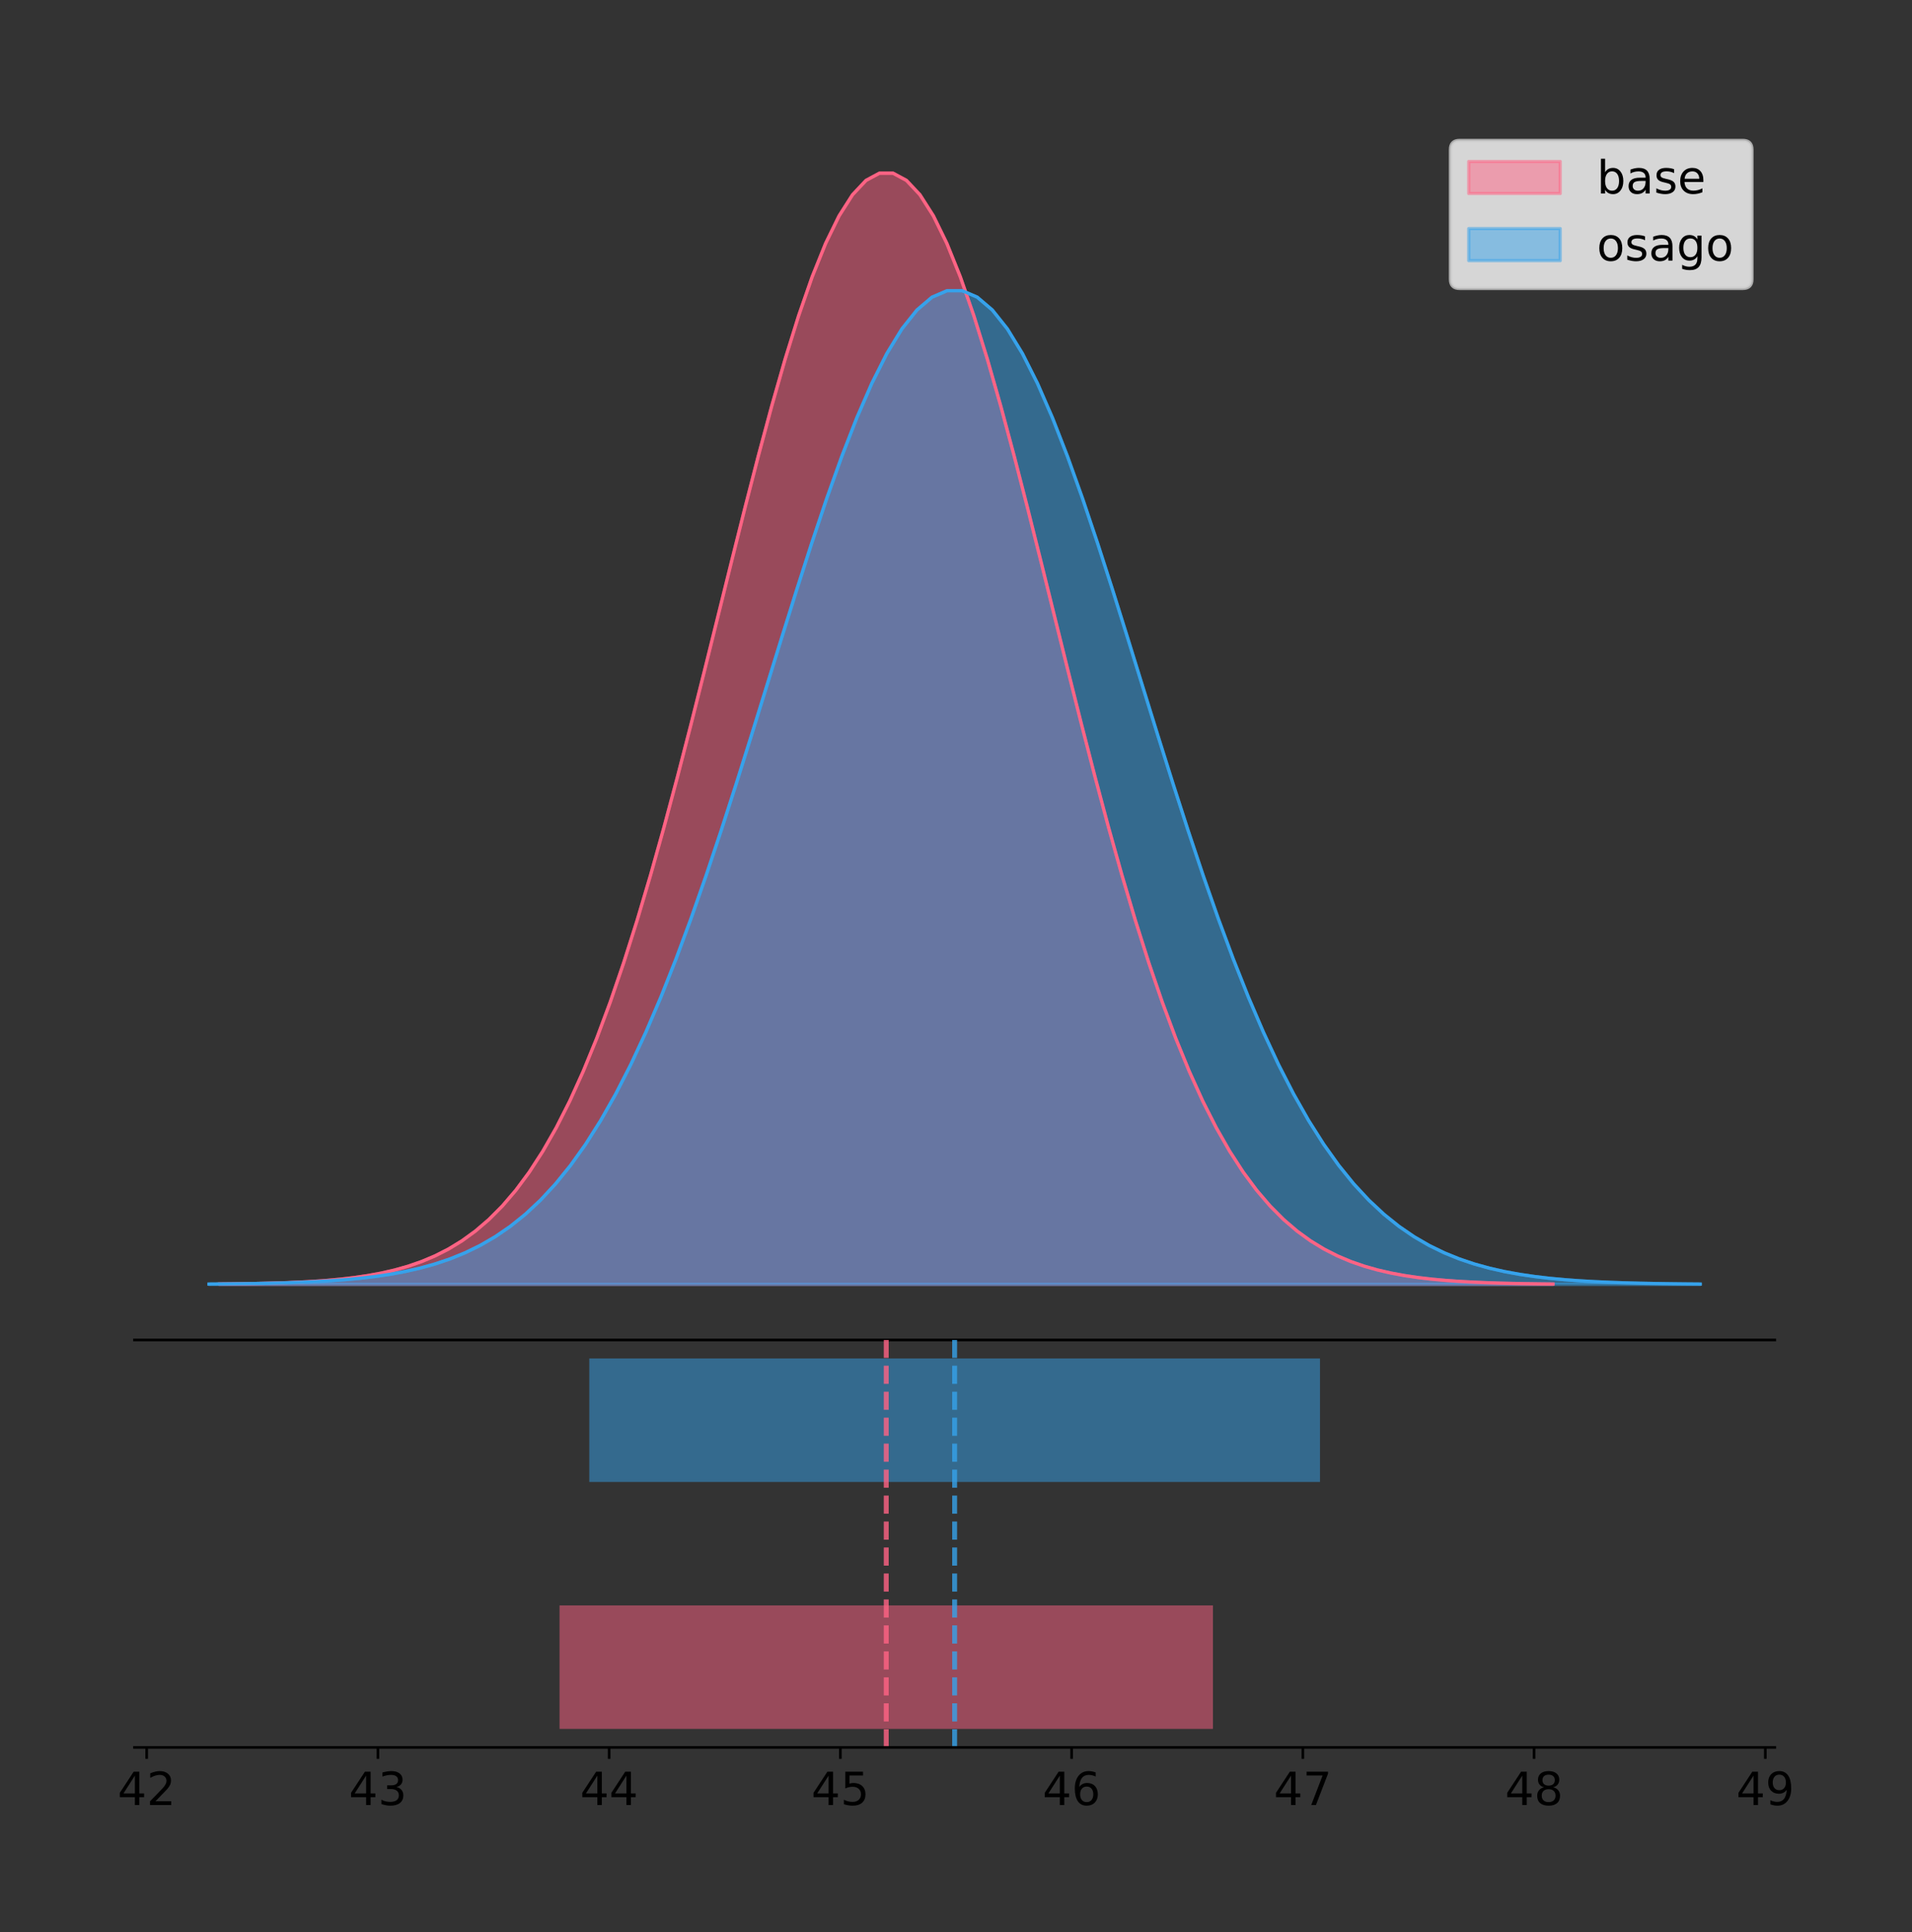 <?xml version="1.0" encoding="utf-8" standalone="no"?>
<!DOCTYPE svg PUBLIC "-//W3C//DTD SVG 1.1//EN"
  "http://www.w3.org/Graphics/SVG/1.1/DTD/svg11.dtd">
<!-- Created with matplotlib (https://matplotlib.org/) -->
<svg height="591.509pt" version="1.1" viewBox="0 0 585.382 591.509" width="585.382pt" xmlns="http://www.w3.org/2000/svg" xmlns:xlink="http://www.w3.org/1999/xlink">
 <rect x="0" y="0" width="585.382" height="591.509" fill="#333333" stroke="none"/>
 <defs>
  <style type="text/css">
*{stroke-linecap:butt;stroke-linejoin:round;}
  </style>
 </defs>
 <g id="figure_1">
  <g id="patch_1">
   <path d="M 0 591.509 
L 585.382 591.509 
L 585.382 0 
L 0 0 
z
" style="fill:none;"/>
  </g>
  <g id="axes_1">
   <g id="patch_2">
    <path d="M 41.173 410.22 
L 543.373 410.22 
L 543.373 36 
L 41.173 36 
z
" style="fill:none;"/>
   </g>
   <g id="PolyCollection_1">
    <defs>
     <path d="M 67.206 -198.299 
L 67.206 -198.414 
L 71.33 -198.457 
L 75.453 -198.515 
L 79.577 -198.592 
L 83.701 -198.694 
L 87.825 -198.829 
L 91.948 -199.006 
L 96.072 -199.235 
L 100.196 -199.53 
L 104.32 -199.907 
L 108.443 -200.387 
L 112.567 -200.993 
L 116.691 -201.751 
L 120.815 -202.695 
L 124.938 -203.86 
L 129.062 -205.288 
L 133.186 -207.025 
L 137.31 -209.123 
L 141.433 -211.638 
L 145.557 -214.631 
L 149.681 -218.165 
L 153.805 -222.307 
L 157.929 -227.124 
L 162.052 -232.681 
L 166.176 -239.043 
L 170.3 -246.268 
L 174.424 -254.407 
L 178.547 -263.499 
L 182.671 -273.572 
L 186.795 -284.635 
L 190.919 -296.68 
L 195.042 -309.675 
L 199.166 -323.567 
L 203.29 -338.274 
L 207.414 -353.69 
L 211.537 -369.68 
L 215.661 -386.086 
L 219.785 -402.724 
L 223.909 -419.387 
L 228.032 -435.851 
L 232.156 -451.881 
L 236.28 -467.231 
L 240.404 -481.653 
L 244.528 -494.905 
L 248.651 -506.757 
L 252.775 -516.994 
L 256.899 -525.428 
L 261.023 -531.9 
L 265.146 -536.285 
L 269.27 -538.499 
L 273.394 -538.499 
L 277.518 -536.285 
L 281.641 -531.9 
L 285.765 -525.428 
L 289.889 -516.994 
L 294.013 -506.757 
L 298.136 -494.905 
L 302.26 -481.653 
L 306.384 -467.231 
L 310.508 -451.881 
L 314.631 -435.851 
L 318.755 -419.387 
L 322.879 -402.724 
L 327.003 -386.086 
L 331.127 -369.68 
L 335.25 -353.69 
L 339.374 -338.274 
L 343.498 -323.567 
L 347.622 -309.675 
L 351.745 -296.68 
L 355.869 -284.635 
L 359.993 -273.572 
L 364.117 -263.499 
L 368.24 -254.407 
L 372.364 -246.268 
L 376.488 -239.043 
L 380.612 -232.681 
L 384.735 -227.124 
L 388.859 -222.307 
L 392.983 -218.165 
L 397.107 -214.631 
L 401.23 -211.638 
L 405.354 -209.123 
L 409.478 -207.025 
L 413.602 -205.288 
L 417.726 -203.86 
L 421.849 -202.695 
L 425.973 -201.751 
L 430.097 -200.993 
L 434.221 -200.387 
L 438.344 -199.907 
L 442.468 -199.53 
L 446.592 -199.235 
L 450.716 -199.006 
L 454.839 -198.829 
L 458.963 -198.694 
L 463.087 -198.592 
L 467.211 -198.515 
L 471.334 -198.457 
L 475.458 -198.414 
L 475.458 -198.299 
L 475.458 -198.299 
L 471.334 -198.299 
L 467.211 -198.299 
L 463.087 -198.299 
L 458.963 -198.299 
L 454.839 -198.299 
L 450.716 -198.299 
L 446.592 -198.299 
L 442.468 -198.299 
L 438.344 -198.299 
L 434.221 -198.299 
L 430.097 -198.299 
L 425.973 -198.299 
L 421.849 -198.299 
L 417.726 -198.299 
L 413.602 -198.299 
L 409.478 -198.299 
L 405.354 -198.299 
L 401.23 -198.299 
L 397.107 -198.299 
L 392.983 -198.299 
L 388.859 -198.299 
L 384.735 -198.299 
L 380.612 -198.299 
L 376.488 -198.299 
L 372.364 -198.299 
L 368.24 -198.299 
L 364.117 -198.299 
L 359.993 -198.299 
L 355.869 -198.299 
L 351.745 -198.299 
L 347.622 -198.299 
L 343.498 -198.299 
L 339.374 -198.299 
L 335.25 -198.299 
L 331.127 -198.299 
L 327.003 -198.299 
L 322.879 -198.299 
L 318.755 -198.299 
L 314.631 -198.299 
L 310.508 -198.299 
L 306.384 -198.299 
L 302.26 -198.299 
L 298.136 -198.299 
L 294.013 -198.299 
L 289.889 -198.299 
L 285.765 -198.299 
L 281.641 -198.299 
L 277.518 -198.299 
L 273.394 -198.299 
L 269.27 -198.299 
L 265.146 -198.299 
L 261.023 -198.299 
L 256.899 -198.299 
L 252.775 -198.299 
L 248.651 -198.299 
L 244.528 -198.299 
L 240.404 -198.299 
L 236.28 -198.299 
L 232.156 -198.299 
L 228.032 -198.299 
L 223.909 -198.299 
L 219.785 -198.299 
L 215.661 -198.299 
L 211.537 -198.299 
L 207.414 -198.299 
L 203.29 -198.299 
L 199.166 -198.299 
L 195.042 -198.299 
L 190.919 -198.299 
L 186.795 -198.299 
L 182.671 -198.299 
L 178.547 -198.299 
L 174.424 -198.299 
L 170.3 -198.299 
L 166.176 -198.299 
L 162.052 -198.299 
L 157.929 -198.299 
L 153.805 -198.299 
L 149.681 -198.299 
L 145.557 -198.299 
L 141.433 -198.299 
L 137.31 -198.299 
L 133.186 -198.299 
L 129.062 -198.299 
L 124.938 -198.299 
L 120.815 -198.299 
L 116.691 -198.299 
L 112.567 -198.299 
L 108.443 -198.299 
L 104.32 -198.299 
L 100.196 -198.299 
L 96.072 -198.299 
L 91.948 -198.299 
L 87.825 -198.299 
L 83.701 -198.299 
L 79.577 -198.299 
L 75.453 -198.299 
L 71.33 -198.299 
L 67.206 -198.299 
z
" id="mdcf0fedbae" style="stroke:#ff6384;stroke-opacity:0.5;"/>
    </defs>
    <g clip-path="url(#p0f350b3cc1)">
     <use style="fill:#ff6384;fill-opacity:0.5;stroke:#ff6384;stroke-opacity:0.5;" x="0" xlink:href="#mdcf0fedbae" y="591.509"/>
    </g>
   </g>
   <g id="PolyCollection_2">
    <defs>
     <path d="M 64 -198.299 
L 64 -198.402 
L 68.612 -198.44 
L 73.224 -198.492 
L 77.835 -198.561 
L 82.447 -198.653 
L 87.058 -198.773 
L 91.67 -198.931 
L 96.281 -199.136 
L 100.893 -199.4 
L 105.505 -199.737 
L 110.116 -200.166 
L 114.728 -200.708 
L 119.339 -201.386 
L 123.951 -202.23 
L 128.562 -203.272 
L 133.174 -204.548 
L 137.786 -206.102 
L 142.397 -207.978 
L 147.009 -210.227 
L 151.62 -212.904 
L 156.232 -216.064 
L 160.843 -219.768 
L 165.455 -224.075 
L 170.067 -229.044 
L 174.678 -234.733 
L 179.29 -241.194 
L 183.901 -248.472 
L 188.513 -256.602 
L 193.124 -265.61 
L 197.736 -275.503 
L 202.348 -286.273 
L 206.959 -297.894 
L 211.571 -310.316 
L 216.182 -323.468 
L 220.794 -337.253 
L 225.405 -351.552 
L 230.017 -366.222 
L 234.629 -381.1 
L 239.24 -396 
L 243.852 -410.723 
L 248.463 -425.057 
L 253.075 -438.783 
L 257.686 -451.68 
L 262.298 -463.531 
L 266.91 -474.129 
L 271.521 -483.283 
L 276.133 -490.825 
L 280.744 -496.612 
L 285.356 -500.533 
L 289.967 -502.513 
L 294.579 -502.513 
L 299.191 -500.533 
L 303.802 -496.612 
L 308.414 -490.825 
L 313.025 -483.283 
L 317.637 -474.129 
L 322.248 -463.531 
L 326.86 -451.68 
L 331.472 -438.783 
L 336.083 -425.057 
L 340.695 -410.723 
L 345.306 -396 
L 349.918 -381.1 
L 354.529 -366.222 
L 359.141 -351.552 
L 363.753 -337.253 
L 368.364 -323.468 
L 372.976 -310.316 
L 377.587 -297.894 
L 382.199 -286.273 
L 386.81 -275.503 
L 391.422 -265.61 
L 396.034 -256.602 
L 400.645 -248.472 
L 405.257 -241.194 
L 409.868 -234.733 
L 414.48 -229.044 
L 419.091 -224.075 
L 423.703 -219.768 
L 428.315 -216.064 
L 432.926 -212.904 
L 437.538 -210.227 
L 442.149 -207.978 
L 446.761 -206.102 
L 451.372 -204.548 
L 455.984 -203.272 
L 460.596 -202.23 
L 465.207 -201.386 
L 469.819 -200.708 
L 474.43 -200.166 
L 479.042 -199.737 
L 483.653 -199.4 
L 488.265 -199.136 
L 492.877 -198.931 
L 497.488 -198.773 
L 502.1 -198.653 
L 506.711 -198.561 
L 511.323 -198.492 
L 515.934 -198.44 
L 520.546 -198.402 
L 520.546 -198.299 
L 520.546 -198.299 
L 515.934 -198.299 
L 511.323 -198.299 
L 506.711 -198.299 
L 502.1 -198.299 
L 497.488 -198.299 
L 492.877 -198.299 
L 488.265 -198.299 
L 483.653 -198.299 
L 479.042 -198.299 
L 474.43 -198.299 
L 469.819 -198.299 
L 465.207 -198.299 
L 460.596 -198.299 
L 455.984 -198.299 
L 451.372 -198.299 
L 446.761 -198.299 
L 442.149 -198.299 
L 437.538 -198.299 
L 432.926 -198.299 
L 428.315 -198.299 
L 423.703 -198.299 
L 419.091 -198.299 
L 414.48 -198.299 
L 409.868 -198.299 
L 405.257 -198.299 
L 400.645 -198.299 
L 396.034 -198.299 
L 391.422 -198.299 
L 386.81 -198.299 
L 382.199 -198.299 
L 377.587 -198.299 
L 372.976 -198.299 
L 368.364 -198.299 
L 363.753 -198.299 
L 359.141 -198.299 
L 354.529 -198.299 
L 349.918 -198.299 
L 345.306 -198.299 
L 340.695 -198.299 
L 336.083 -198.299 
L 331.472 -198.299 
L 326.86 -198.299 
L 322.248 -198.299 
L 317.637 -198.299 
L 313.025 -198.299 
L 308.414 -198.299 
L 303.802 -198.299 
L 299.191 -198.299 
L 294.579 -198.299 
L 289.967 -198.299 
L 285.356 -198.299 
L 280.744 -198.299 
L 276.133 -198.299 
L 271.521 -198.299 
L 266.91 -198.299 
L 262.298 -198.299 
L 257.686 -198.299 
L 253.075 -198.299 
L 248.463 -198.299 
L 243.852 -198.299 
L 239.24 -198.299 
L 234.629 -198.299 
L 230.017 -198.299 
L 225.405 -198.299 
L 220.794 -198.299 
L 216.182 -198.299 
L 211.571 -198.299 
L 206.959 -198.299 
L 202.348 -198.299 
L 197.736 -198.299 
L 193.124 -198.299 
L 188.513 -198.299 
L 183.901 -198.299 
L 179.29 -198.299 
L 174.678 -198.299 
L 170.067 -198.299 
L 165.455 -198.299 
L 160.843 -198.299 
L 156.232 -198.299 
L 151.62 -198.299 
L 147.009 -198.299 
L 142.397 -198.299 
L 137.786 -198.299 
L 133.174 -198.299 
L 128.562 -198.299 
L 123.951 -198.299 
L 119.339 -198.299 
L 114.728 -198.299 
L 110.116 -198.299 
L 105.505 -198.299 
L 100.893 -198.299 
L 96.281 -198.299 
L 91.67 -198.299 
L 87.058 -198.299 
L 82.447 -198.299 
L 77.835 -198.299 
L 73.224 -198.299 
L 68.612 -198.299 
L 64 -198.299 
z
" id="m8566796363" style="stroke:#36a2eb;stroke-opacity:0.5;"/>
    </defs>
    <g clip-path="url(#p0f350b3cc1)">
     <use style="fill:#36a2eb;fill-opacity:0.5;stroke:#36a2eb;stroke-opacity:0.5;" x="0" xlink:href="#m8566796363" y="591.509"/>
    </g>
   </g>
   <g id="line2d_1">
    <path clip-path="url(#p0f350b3cc1)" d="M 67.206 393.096 
L 71.33 393.053 
L 75.453 392.995 
L 79.577 392.918 
L 83.701 392.815 
L 87.825 392.68 
L 91.948 392.504 
L 96.072 392.275 
L 100.196 391.98 
L 104.32 391.602 
L 108.443 391.122 
L 112.567 390.516 
L 116.691 389.758 
L 120.815 388.814 
L 124.938 387.65 
L 129.062 386.222 
L 133.186 384.485 
L 137.31 382.386 
L 141.433 379.871 
L 145.557 376.878 
L 149.681 373.344 
L 153.805 369.202 
L 157.929 364.386 
L 162.052 358.828 
L 166.176 352.466 
L 170.3 345.241 
L 174.424 337.103 
L 178.547 328.01 
L 182.671 317.937 
L 186.795 306.874 
L 190.919 294.829 
L 195.042 281.834 
L 199.166 267.942 
L 203.29 253.235 
L 207.414 237.82 
L 211.537 221.829 
L 215.661 205.423 
L 219.785 188.786 
L 223.909 172.123 
L 228.032 155.658 
L 232.156 139.628 
L 236.28 124.279 
L 240.404 109.857 
L 244.528 96.604 
L 248.651 84.752 
L 252.775 74.515 
L 256.899 66.081 
L 261.023 59.61 
L 265.146 55.224 
L 269.27 53.01 
L 273.394 53.01 
L 277.518 55.224 
L 281.641 59.61 
L 285.765 66.081 
L 289.889 74.515 
L 294.013 84.752 
L 298.136 96.604 
L 302.26 109.857 
L 306.384 124.279 
L 310.508 139.628 
L 314.631 155.658 
L 318.755 172.123 
L 322.879 188.786 
L 327.003 205.423 
L 331.127 221.829 
L 335.25 237.82 
L 339.374 253.235 
L 343.498 267.942 
L 347.622 281.834 
L 351.745 294.829 
L 355.869 306.874 
L 359.993 317.937 
L 364.117 328.01 
L 368.24 337.103 
L 372.364 345.241 
L 376.488 352.466 
L 380.612 358.828 
L 384.735 364.386 
L 388.859 369.202 
L 392.983 373.344 
L 397.107 376.878 
L 401.23 379.871 
L 405.354 382.386 
L 409.478 384.485 
L 413.602 386.222 
L 417.726 387.65 
L 421.849 388.814 
L 425.973 389.758 
L 430.097 390.516 
L 434.221 391.122 
L 438.344 391.602 
L 442.468 391.98 
L 446.592 392.275 
L 450.716 392.504 
L 454.839 392.68 
L 458.963 392.815 
L 463.087 392.918 
L 467.211 392.995 
L 471.334 393.053 
L 475.458 393.096 
" style="fill:none;stroke:#ff6384;stroke-linecap:square;"/>
   </g>
   <g id="line2d_2">
    <path clip-path="url(#p0f350b3cc1)" d="M 64 393.108 
L 68.612 393.069 
L 73.224 393.018 
L 77.835 392.948 
L 82.447 392.857 
L 87.058 392.736 
L 91.67 392.578 
L 96.281 392.374 
L 100.893 392.11 
L 105.505 391.772 
L 110.116 391.343 
L 114.728 390.801 
L 119.339 390.123 
L 123.951 389.279 
L 128.562 388.238 
L 133.174 386.961 
L 137.786 385.408 
L 142.397 383.531 
L 147.009 381.282 
L 151.62 378.606 
L 156.232 375.445 
L 160.843 371.742 
L 165.455 367.435 
L 170.067 362.465 
L 174.678 356.776 
L 179.29 350.315 
L 183.901 343.038 
L 188.513 334.907 
L 193.124 325.9 
L 197.736 316.007 
L 202.348 305.236 
L 206.959 293.615 
L 211.571 281.193 
L 216.182 268.042 
L 220.794 254.257 
L 225.405 239.958 
L 230.017 225.287 
L 234.629 210.41 
L 239.24 195.509 
L 243.852 180.786 
L 248.463 166.452 
L 253.075 152.726 
L 257.686 139.829 
L 262.298 127.979 
L 266.91 117.381 
L 271.521 108.226 
L 276.133 100.685 
L 280.744 94.898 
L 285.356 90.976 
L 289.967 88.996 
L 294.579 88.996 
L 299.191 90.976 
L 303.802 94.898 
L 308.414 100.685 
L 313.025 108.226 
L 317.637 117.381 
L 322.248 127.979 
L 326.86 139.829 
L 331.472 152.726 
L 336.083 166.452 
L 340.695 180.786 
L 345.306 195.509 
L 349.918 210.41 
L 354.529 225.287 
L 359.141 239.958 
L 363.753 254.257 
L 368.364 268.042 
L 372.976 281.193 
L 377.587 293.615 
L 382.199 305.236 
L 386.81 316.007 
L 391.422 325.9 
L 396.034 334.907 
L 400.645 343.038 
L 405.257 350.315 
L 409.868 356.776 
L 414.48 362.465 
L 419.091 367.435 
L 423.703 371.742 
L 428.315 375.445 
L 432.926 378.606 
L 437.538 381.282 
L 442.149 383.531 
L 446.761 385.408 
L 451.372 386.961 
L 455.984 388.238 
L 460.596 389.279 
L 465.207 390.123 
L 469.819 390.801 
L 474.43 391.343 
L 479.042 391.772 
L 483.653 392.11 
L 488.265 392.374 
L 492.877 392.578 
L 497.488 392.736 
L 502.1 392.857 
L 506.711 392.948 
L 511.323 393.018 
L 515.934 393.069 
L 520.546 393.108 
" style="fill:none;stroke:#36a2eb;stroke-linecap:square;"/>
   </g>
   <g id="patch_3">
    <path d="M 41.173 410.22 
L 543.373 410.22 
" style="fill:none;stroke:#000000;stroke-linecap:square;stroke-linejoin:miter;stroke-width:0.8;"/>
   </g>
   <g id="legend_1">
    <g id="patch_4">
     <path d="M 446.88 88.299 
L 533.573 88.299 
Q 536.373 88.299 536.373 85.499 
L 536.373 45.8 
Q 536.373 43 533.573 43 
L 446.88 43 
Q 444.08 43 444.08 45.8 
L 444.08 85.499 
Q 444.08 88.299 446.88 88.299 
z
" style="fill:#ffffff;opacity:0.8;stroke:#cccccc;stroke-linejoin:miter;"/>
    </g>
    <g id="patch_5">
     <path d="M 449.68 59.238 
L 477.68 59.238 
L 477.68 49.438 
L 449.68 49.438 
z
" style="fill:#ff6384;opacity:0.5;stroke:#ff6384;stroke-linejoin:miter;"/>
    </g>
    <g id="text_1">
     <!-- base -->
     <defs>
      <path d="M 48.688 27.297 
Q 48.688 37.203 44.609 42.844 
Q 40.531 48.484 33.406 48.484 
Q 26.266 48.484 22.188 42.844 
Q 18.109 37.203 18.109 27.297 
Q 18.109 17.391 22.188 11.75 
Q 26.266 6.109 33.406 6.109 
Q 40.531 6.109 44.609 11.75 
Q 48.688 17.391 48.688 27.297 
z
M 18.109 46.391 
Q 20.953 51.266 25.266 53.625 
Q 29.594 56 35.594 56 
Q 45.562 56 51.781 48.094 
Q 58.016 40.188 58.016 27.297 
Q 58.016 14.406 51.781 6.484 
Q 45.562 -1.422 35.594 -1.422 
Q 29.594 -1.422 25.266 0.953 
Q 20.953 3.328 18.109 8.203 
L 18.109 0 
L 9.078 0 
L 9.078 75.984 
L 18.109 75.984 
z
" id="DejaVuSans-98"/>
      <path d="M 34.281 27.484 
Q 23.391 27.484 19.188 25 
Q 14.984 22.516 14.984 16.5 
Q 14.984 11.719 18.141 8.906 
Q 21.297 6.109 26.703 6.109 
Q 34.188 6.109 38.703 11.406 
Q 43.219 16.703 43.219 25.484 
L 43.219 27.484 
z
M 52.203 31.203 
L 52.203 0 
L 43.219 0 
L 43.219 8.297 
Q 40.141 3.328 35.547 0.953 
Q 30.953 -1.422 24.312 -1.422 
Q 15.922 -1.422 10.953 3.297 
Q 6 8.016 6 15.922 
Q 6 25.141 12.172 29.828 
Q 18.359 34.516 30.609 34.516 
L 43.219 34.516 
L 43.219 35.406 
Q 43.219 41.609 39.141 45 
Q 35.062 48.391 27.688 48.391 
Q 23 48.391 18.547 47.266 
Q 14.109 46.141 10.016 43.891 
L 10.016 52.203 
Q 14.938 54.109 19.578 55.047 
Q 24.219 56 28.609 56 
Q 40.484 56 46.344 49.844 
Q 52.203 43.703 52.203 31.203 
z
" id="DejaVuSans-97"/>
      <path d="M 44.281 53.078 
L 44.281 44.578 
Q 40.484 46.531 36.375 47.5 
Q 32.281 48.484 27.875 48.484 
Q 21.188 48.484 17.844 46.438 
Q 14.5 44.391 14.5 40.281 
Q 14.5 37.156 16.891 35.375 
Q 19.281 33.594 26.516 31.984 
L 29.594 31.297 
Q 39.156 29.25 43.188 25.516 
Q 47.219 21.781 47.219 15.094 
Q 47.219 7.469 41.188 3.016 
Q 35.156 -1.422 24.609 -1.422 
Q 20.219 -1.422 15.453 -0.562 
Q 10.688 0.297 5.422 2 
L 5.422 11.281 
Q 10.406 8.688 15.234 7.391 
Q 20.062 6.109 24.812 6.109 
Q 31.156 6.109 34.562 8.281 
Q 37.984 10.453 37.984 14.406 
Q 37.984 18.062 35.516 20.016 
Q 33.062 21.969 24.703 23.781 
L 21.578 24.516 
Q 13.234 26.266 9.516 29.906 
Q 5.812 33.547 5.812 39.891 
Q 5.812 47.609 11.281 51.797 
Q 16.75 56 26.812 56 
Q 31.781 56 36.172 55.266 
Q 40.578 54.547 44.281 53.078 
z
" id="DejaVuSans-115"/>
      <path d="M 56.203 29.594 
L 56.203 25.203 
L 14.891 25.203 
Q 15.484 15.922 20.484 11.062 
Q 25.484 6.203 34.422 6.203 
Q 39.594 6.203 44.453 7.469 
Q 49.312 8.734 54.109 11.281 
L 54.109 2.781 
Q 49.266 0.734 44.188 -0.344 
Q 39.109 -1.422 33.891 -1.422 
Q 20.797 -1.422 13.156 6.188 
Q 5.516 13.812 5.516 26.812 
Q 5.516 40.234 12.766 48.109 
Q 20.016 56 32.328 56 
Q 43.359 56 49.781 48.891 
Q 56.203 41.797 56.203 29.594 
z
M 47.219 32.234 
Q 47.125 39.594 43.094 43.984 
Q 39.062 48.391 32.422 48.391 
Q 24.906 48.391 20.391 44.141 
Q 15.875 39.891 15.188 32.172 
z
" id="DejaVuSans-101"/>
     </defs>
     <g transform="translate(488.88 59.238)scale(0.14 -0.14)">
      <use xlink:href="#DejaVuSans-98"/>
      <use x="63.477" xlink:href="#DejaVuSans-97"/>
      <use x="124.756" xlink:href="#DejaVuSans-115"/>
      <use x="176.855" xlink:href="#DejaVuSans-101"/>
     </g>
    </g>
    <g id="patch_6">
     <path d="M 449.68 79.787 
L 477.68 79.787 
L 477.68 69.987 
L 449.68 69.987 
z
" style="fill:#36a2eb;opacity:0.5;stroke:#36a2eb;stroke-linejoin:miter;"/>
    </g>
    <g id="text_2">
     <!-- osago -->
     <defs>
      <path d="M 30.609 48.391 
Q 23.391 48.391 19.188 42.75 
Q 14.984 37.109 14.984 27.297 
Q 14.984 17.484 19.156 11.844 
Q 23.344 6.203 30.609 6.203 
Q 37.797 6.203 41.984 11.859 
Q 46.188 17.531 46.188 27.297 
Q 46.188 37.016 41.984 42.703 
Q 37.797 48.391 30.609 48.391 
z
M 30.609 56 
Q 42.328 56 49.016 48.375 
Q 55.719 40.766 55.719 27.297 
Q 55.719 13.875 49.016 6.219 
Q 42.328 -1.422 30.609 -1.422 
Q 18.844 -1.422 12.172 6.219 
Q 5.516 13.875 5.516 27.297 
Q 5.516 40.766 12.172 48.375 
Q 18.844 56 30.609 56 
z
" id="DejaVuSans-111"/>
      <path d="M 45.406 27.984 
Q 45.406 37.75 41.375 43.109 
Q 37.359 48.484 30.078 48.484 
Q 22.859 48.484 18.828 43.109 
Q 14.797 37.75 14.797 27.984 
Q 14.797 18.266 18.828 12.891 
Q 22.859 7.516 30.078 7.516 
Q 37.359 7.516 41.375 12.891 
Q 45.406 18.266 45.406 27.984 
z
M 54.391 6.781 
Q 54.391 -7.172 48.188 -13.984 
Q 42 -20.797 29.203 -20.797 
Q 24.469 -20.797 20.266 -20.094 
Q 16.062 -19.391 12.109 -17.922 
L 12.109 -9.188 
Q 16.062 -11.328 19.922 -12.344 
Q 23.781 -13.375 27.781 -13.375 
Q 36.625 -13.375 41.016 -8.766 
Q 45.406 -4.156 45.406 5.172 
L 45.406 9.625 
Q 42.625 4.781 38.281 2.391 
Q 33.938 0 27.875 0 
Q 17.828 0 11.672 7.656 
Q 5.516 15.328 5.516 27.984 
Q 5.516 40.672 11.672 48.328 
Q 17.828 56 27.875 56 
Q 33.938 56 38.281 53.609 
Q 42.625 51.219 45.406 46.391 
L 45.406 54.688 
L 54.391 54.688 
z
" id="DejaVuSans-103"/>
     </defs>
     <g transform="translate(488.88 79.787)scale(0.14 -0.14)">
      <use xlink:href="#DejaVuSans-111"/>
      <use x="61.182" xlink:href="#DejaVuSans-115"/>
      <use x="113.281" xlink:href="#DejaVuSans-97"/>
      <use x="174.561" xlink:href="#DejaVuSans-103"/>
      <use x="238.037" xlink:href="#DejaVuSans-111"/>
     </g>
    </g>
   </g>
  </g>
  <g id="axes_2">
   <g id="patch_7">
    <path d="M 41.173 534.96 
L 543.373 534.96 
L 543.373 410.22 
L 41.173 410.22 
z
" style="fill:none;"/>
   </g>
   <g id="patch_8">
    <path clip-path="url(#p5c33099b64)" d="M 171.31 529.29 
L 371.354 529.29 
L 371.354 491.49 
L 171.31 491.49 
z
" style="fill:#ff6384;opacity:0.5;"/>
   </g>
   <g id="patch_9">
    <path clip-path="url(#p5c33099b64)" d="M 180.42 453.69 
L 404.127 453.69 
L 404.127 415.89 
L 180.42 415.89 
z
" style="fill:#36a2eb;opacity:0.5;"/>
   </g>
   <g id="matplotlib.axis_1">
    <g id="xtick_1">
     <g id="line2d_3">
      <defs>
       <path d="M 0 0 
L 0 3.5 
" id="m77f8970aec" style="stroke:#000000;stroke-width:0.8;"/>
      </defs>
      <g>
       <use style="stroke:#000000;stroke-width:0.8;" x="44.907" xlink:href="#m77f8970aec" y="534.96"/>
      </g>
     </g>
     <g id="text_3">
      <!-- 42 -->
      <defs>
       <path d="M 37.797 64.312 
L 12.891 25.391 
L 37.797 25.391 
z
M 35.203 72.906 
L 47.609 72.906 
L 47.609 25.391 
L 58.016 25.391 
L 58.016 17.188 
L 47.609 17.188 
L 47.609 0 
L 37.797 0 
L 37.797 17.188 
L 4.891 17.188 
L 4.891 26.703 
z
" id="DejaVuSans-52"/>
       <path d="M 19.188 8.297 
L 53.609 8.297 
L 53.609 0 
L 7.328 0 
L 7.328 8.297 
Q 12.938 14.109 22.625 23.891 
Q 32.328 33.688 34.812 36.531 
Q 39.547 41.844 41.422 45.531 
Q 43.312 49.219 43.312 52.781 
Q 43.312 58.594 39.234 62.25 
Q 35.156 65.922 28.609 65.922 
Q 23.969 65.922 18.812 64.312 
Q 13.672 62.703 7.812 59.422 
L 7.812 69.391 
Q 13.766 71.781 18.938 73 
Q 24.125 74.219 28.422 74.219 
Q 39.75 74.219 46.484 68.547 
Q 53.219 62.891 53.219 53.422 
Q 53.219 48.922 51.531 44.891 
Q 49.859 40.875 45.406 35.406 
Q 44.188 33.984 37.641 27.219 
Q 31.109 20.453 19.188 8.297 
z
" id="DejaVuSans-50"/>
      </defs>
      <g transform="translate(36 552.598)scale(0.14 -0.14)">
       <use xlink:href="#DejaVuSans-52"/>
       <use x="63.623" xlink:href="#DejaVuSans-50"/>
      </g>
     </g>
    </g>
    <g id="xtick_2">
     <g id="line2d_4">
      <g>
       <use style="stroke:#000000;stroke-width:0.8;" x="115.703" xlink:href="#m77f8970aec" y="534.96"/>
      </g>
     </g>
     <g id="text_4">
      <!-- 43 -->
      <defs>
       <path d="M 40.578 39.312 
Q 47.656 37.797 51.625 33 
Q 55.609 28.219 55.609 21.188 
Q 55.609 10.406 48.188 4.484 
Q 40.766 -1.422 27.094 -1.422 
Q 22.516 -1.422 17.656 -0.516 
Q 12.797 0.391 7.625 2.203 
L 7.625 11.719 
Q 11.719 9.328 16.594 8.109 
Q 21.484 6.891 26.812 6.891 
Q 36.078 6.891 40.938 10.547 
Q 45.797 14.203 45.797 21.188 
Q 45.797 27.641 41.281 31.266 
Q 36.766 34.906 28.719 34.906 
L 20.219 34.906 
L 20.219 43.016 
L 29.109 43.016 
Q 36.375 43.016 40.234 45.922 
Q 44.094 48.828 44.094 54.297 
Q 44.094 59.906 40.109 62.906 
Q 36.141 65.922 28.719 65.922 
Q 24.656 65.922 20.016 65.031 
Q 15.375 64.156 9.812 62.312 
L 9.812 71.094 
Q 15.438 72.656 20.344 73.438 
Q 25.25 74.219 29.594 74.219 
Q 40.828 74.219 47.359 69.109 
Q 53.906 64.016 53.906 55.328 
Q 53.906 49.266 50.438 45.094 
Q 46.969 40.922 40.578 39.312 
z
" id="DejaVuSans-51"/>
      </defs>
      <g transform="translate(106.795 552.598)scale(0.14 -0.14)">
       <use xlink:href="#DejaVuSans-52"/>
       <use x="63.623" xlink:href="#DejaVuSans-51"/>
      </g>
     </g>
    </g>
    <g id="xtick_3">
     <g id="line2d_5">
      <g>
       <use style="stroke:#000000;stroke-width:0.8;" x="186.498" xlink:href="#m77f8970aec" y="534.96"/>
      </g>
     </g>
     <g id="text_5">
      <!-- 44 -->
      <g transform="translate(177.591 552.598)scale(0.14 -0.14)">
       <use xlink:href="#DejaVuSans-52"/>
       <use x="63.623" xlink:href="#DejaVuSans-52"/>
      </g>
     </g>
    </g>
    <g id="xtick_4">
     <g id="line2d_6">
      <g>
       <use style="stroke:#000000;stroke-width:0.8;" x="257.293" xlink:href="#m77f8970aec" y="534.96"/>
      </g>
     </g>
     <g id="text_6">
      <!-- 45 -->
      <defs>
       <path d="M 10.797 72.906 
L 49.516 72.906 
L 49.516 64.594 
L 19.828 64.594 
L 19.828 46.734 
Q 21.969 47.469 24.109 47.828 
Q 26.266 48.188 28.422 48.188 
Q 40.625 48.188 47.75 41.5 
Q 54.891 34.812 54.891 23.391 
Q 54.891 11.625 47.562 5.094 
Q 40.234 -1.422 26.906 -1.422 
Q 22.312 -1.422 17.547 -0.641 
Q 12.797 0.141 7.719 1.703 
L 7.719 11.625 
Q 12.109 9.234 16.797 8.062 
Q 21.484 6.891 26.703 6.891 
Q 35.156 6.891 40.078 11.328 
Q 45.016 15.766 45.016 23.391 
Q 45.016 31 40.078 35.438 
Q 35.156 39.891 26.703 39.891 
Q 22.75 39.891 18.812 39.016 
Q 14.891 38.141 10.797 36.281 
z
" id="DejaVuSans-53"/>
      </defs>
      <g transform="translate(248.386 552.598)scale(0.14 -0.14)">
       <use xlink:href="#DejaVuSans-52"/>
       <use x="63.623" xlink:href="#DejaVuSans-53"/>
      </g>
     </g>
    </g>
    <g id="xtick_5">
     <g id="line2d_7">
      <g>
       <use style="stroke:#000000;stroke-width:0.8;" x="328.089" xlink:href="#m77f8970aec" y="534.96"/>
      </g>
     </g>
     <g id="text_7">
      <!-- 46 -->
      <defs>
       <path d="M 33.016 40.375 
Q 26.375 40.375 22.484 35.828 
Q 18.609 31.297 18.609 23.391 
Q 18.609 15.531 22.484 10.953 
Q 26.375 6.391 33.016 6.391 
Q 39.656 6.391 43.531 10.953 
Q 47.406 15.531 47.406 23.391 
Q 47.406 31.297 43.531 35.828 
Q 39.656 40.375 33.016 40.375 
z
M 52.594 71.297 
L 52.594 62.312 
Q 48.875 64.062 45.094 64.984 
Q 41.312 65.922 37.594 65.922 
Q 27.828 65.922 22.672 59.328 
Q 17.531 52.734 16.797 39.406 
Q 19.672 43.656 24.016 45.922 
Q 28.375 48.188 33.594 48.188 
Q 44.578 48.188 50.953 41.516 
Q 57.328 34.859 57.328 23.391 
Q 57.328 12.156 50.688 5.359 
Q 44.047 -1.422 33.016 -1.422 
Q 20.359 -1.422 13.672 8.266 
Q 6.984 17.969 6.984 36.375 
Q 6.984 53.656 15.188 63.938 
Q 23.391 74.219 37.203 74.219 
Q 40.922 74.219 44.703 73.484 
Q 48.484 72.75 52.594 71.297 
z
" id="DejaVuSans-54"/>
      </defs>
      <g transform="translate(319.181 552.598)scale(0.14 -0.14)">
       <use xlink:href="#DejaVuSans-52"/>
       <use x="63.623" xlink:href="#DejaVuSans-54"/>
      </g>
     </g>
    </g>
    <g id="xtick_6">
     <g id="line2d_8">
      <g>
       <use style="stroke:#000000;stroke-width:0.8;" x="398.884" xlink:href="#m77f8970aec" y="534.96"/>
      </g>
     </g>
     <g id="text_8">
      <!-- 47 -->
      <defs>
       <path d="M 8.203 72.906 
L 55.078 72.906 
L 55.078 68.703 
L 28.609 0 
L 18.312 0 
L 43.219 64.594 
L 8.203 64.594 
z
" id="DejaVuSans-55"/>
      </defs>
      <g transform="translate(389.976 552.598)scale(0.14 -0.14)">
       <use xlink:href="#DejaVuSans-52"/>
       <use x="63.623" xlink:href="#DejaVuSans-55"/>
      </g>
     </g>
    </g>
    <g id="xtick_7">
     <g id="line2d_9">
      <g>
       <use style="stroke:#000000;stroke-width:0.8;" x="469.679" xlink:href="#m77f8970aec" y="534.96"/>
      </g>
     </g>
     <g id="text_9">
      <!-- 48 -->
      <defs>
       <path d="M 31.781 34.625 
Q 24.75 34.625 20.719 30.859 
Q 16.703 27.094 16.703 20.516 
Q 16.703 13.922 20.719 10.156 
Q 24.75 6.391 31.781 6.391 
Q 38.812 6.391 42.859 10.172 
Q 46.922 13.969 46.922 20.516 
Q 46.922 27.094 42.891 30.859 
Q 38.875 34.625 31.781 34.625 
z
M 21.922 38.812 
Q 15.578 40.375 12.031 44.719 
Q 8.5 49.078 8.5 55.328 
Q 8.5 64.062 14.719 69.141 
Q 20.953 74.219 31.781 74.219 
Q 42.672 74.219 48.875 69.141 
Q 55.078 64.062 55.078 55.328 
Q 55.078 49.078 51.531 44.719 
Q 48 40.375 41.703 38.812 
Q 48.828 37.156 52.797 32.312 
Q 56.781 27.484 56.781 20.516 
Q 56.781 9.906 50.312 4.234 
Q 43.844 -1.422 31.781 -1.422 
Q 19.734 -1.422 13.25 4.234 
Q 6.781 9.906 6.781 20.516 
Q 6.781 27.484 10.781 32.312 
Q 14.797 37.156 21.922 38.812 
z
M 18.312 54.391 
Q 18.312 48.734 21.844 45.562 
Q 25.391 42.391 31.781 42.391 
Q 38.141 42.391 41.719 45.562 
Q 45.312 48.734 45.312 54.391 
Q 45.312 60.062 41.719 63.234 
Q 38.141 66.406 31.781 66.406 
Q 25.391 66.406 21.844 63.234 
Q 18.312 60.062 18.312 54.391 
z
" id="DejaVuSans-56"/>
      </defs>
      <g transform="translate(460.772 552.598)scale(0.14 -0.14)">
       <use xlink:href="#DejaVuSans-52"/>
       <use x="63.623" xlink:href="#DejaVuSans-56"/>
      </g>
     </g>
    </g>
    <g id="xtick_8">
     <g id="line2d_10">
      <g>
       <use style="stroke:#000000;stroke-width:0.8;" x="540.474" xlink:href="#m77f8970aec" y="534.96"/>
      </g>
     </g>
     <g id="text_10">
      <!-- 49 -->
      <defs>
       <path d="M 10.984 1.516 
L 10.984 10.5 
Q 14.703 8.734 18.5 7.812 
Q 22.312 6.891 25.984 6.891 
Q 35.75 6.891 40.891 13.453 
Q 46.047 20.016 46.781 33.406 
Q 43.953 29.203 39.594 26.953 
Q 35.25 24.703 29.984 24.703 
Q 19.047 24.703 12.672 31.312 
Q 6.297 37.938 6.297 49.422 
Q 6.297 60.641 12.938 67.422 
Q 19.578 74.219 30.609 74.219 
Q 43.266 74.219 49.922 64.516 
Q 56.594 54.828 56.594 36.375 
Q 56.594 19.141 48.406 8.859 
Q 40.234 -1.422 26.422 -1.422 
Q 22.703 -1.422 18.891 -0.688 
Q 15.094 0.047 10.984 1.516 
z
M 30.609 32.422 
Q 37.25 32.422 41.125 36.953 
Q 45.016 41.5 45.016 49.422 
Q 45.016 57.281 41.125 61.844 
Q 37.25 66.406 30.609 66.406 
Q 23.969 66.406 20.094 61.844 
Q 16.219 57.281 16.219 49.422 
Q 16.219 41.5 20.094 36.953 
Q 23.969 32.422 30.609 32.422 
z
" id="DejaVuSans-57"/>
      </defs>
      <g transform="translate(531.567 552.598)scale(0.14 -0.14)">
       <use xlink:href="#DejaVuSans-52"/>
       <use x="63.623" xlink:href="#DejaVuSans-57"/>
      </g>
     </g>
    </g>
   </g>
   <g id="line2d_11">
    <path clip-path="url(#p5c33099b64)" d="M 271.332 534.96 
L 271.332 410.22 
" style="fill:none;stroke:#ff6384;stroke-dasharray:5.55,2.4;stroke-dashoffset:0;stroke-opacity:0.8;stroke-width:1.5;"/>
   </g>
   <g id="line2d_12">
    <path clip-path="url(#p5c33099b64)" d="M 292.273 534.96 
L 292.273 410.22 
" style="fill:none;stroke:#36a2eb;stroke-dasharray:5.55,2.4;stroke-dashoffset:0;stroke-opacity:0.8;stroke-width:1.5;"/>
   </g>
   <g id="patch_10">
    <path d="M 41.173 534.96 
L 543.373 534.96 
" style="fill:none;stroke:#000000;stroke-linecap:square;stroke-linejoin:miter;stroke-width:0.8;"/>
   </g>
  </g>
 </g>
 <defs>
  <clipPath id="p0f350b3cc1">
   <rect height="374.22" width="502.2" x="41.173" y="36"/>
  </clipPath>
  <clipPath id="p5c33099b64">
   <rect height="124.74" width="502.2" x="41.173" y="410.22"/>
  </clipPath>
 </defs>
</svg>

